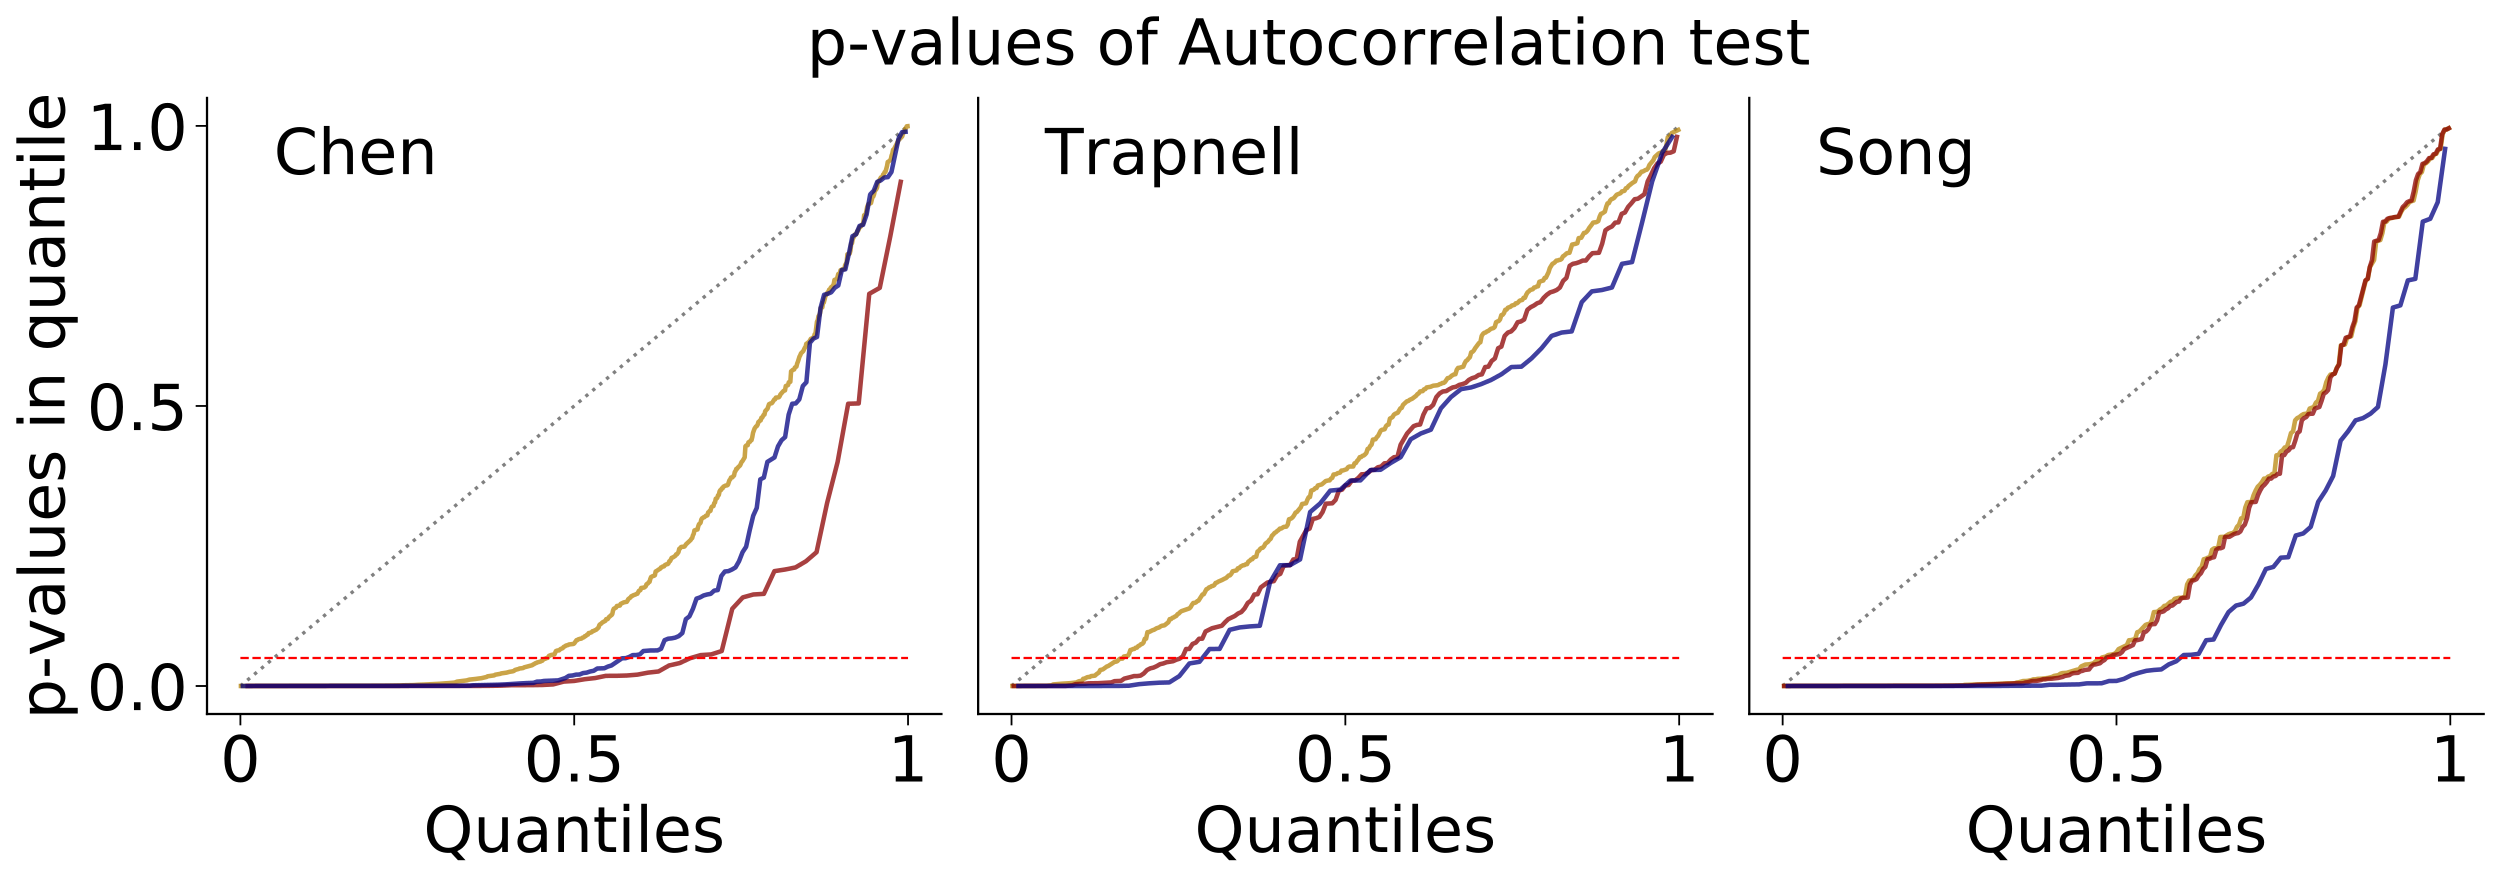 <?xml version="1.0" encoding="utf-8" standalone="no"?>
<!DOCTYPE svg PUBLIC "-//W3C//DTD SVG 1.1//EN"
  "http://www.w3.org/Graphics/SVG/1.1/DTD/svg11.dtd">
<!-- Created with matplotlib (https://matplotlib.org/) -->
<svg height="388.897pt" version="1.1" viewBox="0 0 1102.928 388.897" width="1102.928pt" xmlns="http://www.w3.org/2000/svg" xmlns:xlink="http://www.w3.org/1999/xlink">
 <defs>
  <style type="text/css">
*{stroke-linecap:butt;stroke-linejoin:round;}
  </style>
 </defs>
 <g id="figure_1">
  <g id="patch_1">
   <path d="M 0 388.897 
L 1102.928 388.897 
L 1102.928 0 
L 0 0 
z
" style="fill:none;"/>
  </g>
  <g id="axes_1">
   <g id="patch_2">
    <path d="M 91.328 315 
L 415.327 315 
L 415.327 43.2 
L 91.328 43.2 
z
" style="fill:none;"/>
   </g>
   <g id="matplotlib.axis_1">
    <g id="xtick_1">
     <g id="line2d_1">
      <defs>
       <path d="M 0 0 
L 0 5 
" id="m44e9a7eb51" style="stroke:#000000;stroke-width:0.8;"/>
      </defs>
      <g>
       <use style="stroke:#000000;stroke-width:0.8;" x="106.055" xlink:href="#m44e9a7eb51" y="315"/>
      </g>
     </g>
     <g id="text_1">
      <!-- 0 -->
      <defs>
       <path d="M 31.781 66.406 
Q 24.172 66.406 20.328 58.906 
Q 16.5 51.422 16.5 36.375 
Q 16.5 21.391 20.328 13.891 
Q 24.172 6.391 31.781 6.391 
Q 39.453 6.391 43.281 13.891 
Q 47.125 21.391 47.125 36.375 
Q 47.125 51.422 43.281 58.906 
Q 39.453 66.406 31.781 66.406 
z
M 31.781 74.219 
Q 44.047 74.219 50.516 64.516 
Q 56.984 54.828 56.984 36.375 
Q 56.984 17.969 50.516 8.266 
Q 44.047 -1.422 31.781 -1.422 
Q 19.531 -1.422 13.062 8.266 
Q 6.594 17.969 6.594 36.375 
Q 6.594 54.828 13.062 64.516 
Q 19.531 74.219 31.781 74.219 
z
" id="DejaVuSans-48"/>
      </defs>
      <g transform="translate(97.147 344.776)scale(0.28 -0.28)">
       <use xlink:href="#DejaVuSans-48"/>
      </g>
     </g>
    </g>
    <g id="xtick_2">
     <g id="line2d_2">
      <g>
       <use style="stroke:#000000;stroke-width:0.8;" x="253.327" xlink:href="#m44e9a7eb51" y="315"/>
      </g>
     </g>
     <g id="text_2">
      <!-- 0.5 -->
      <defs>
       <path d="M 10.688 12.406 
L 21 12.406 
L 21 0 
L 10.688 0 
z
" id="DejaVuSans-46"/>
       <path d="M 10.797 72.906 
L 49.516 72.906 
L 49.516 64.594 
L 19.828 64.594 
L 19.828 46.734 
Q 21.969 47.469 24.109 47.828 
Q 26.266 48.188 28.422 48.188 
Q 40.625 48.188 47.75 41.5 
Q 54.891 34.812 54.891 23.391 
Q 54.891 11.625 47.562 5.094 
Q 40.234 -1.422 26.906 -1.422 
Q 22.312 -1.422 17.547 -0.641 
Q 12.797 0.141 7.719 1.703 
L 7.719 11.625 
Q 12.109 9.234 16.797 8.062 
Q 21.484 6.891 26.703 6.891 
Q 35.156 6.891 40.078 11.328 
Q 45.016 15.766 45.016 23.391 
Q 45.016 31 40.078 35.438 
Q 35.156 39.891 26.703 39.891 
Q 22.75 39.891 18.812 39.016 
Q 14.891 38.141 10.797 36.281 
z
" id="DejaVuSans-53"/>
      </defs>
      <g transform="translate(231.063 344.776)scale(0.28 -0.28)">
       <use xlink:href="#DejaVuSans-48"/>
       <use x="63.623" xlink:href="#DejaVuSans-46"/>
       <use x="95.41" xlink:href="#DejaVuSans-53"/>
      </g>
     </g>
    </g>
    <g id="xtick_3">
     <g id="line2d_3">
      <g>
       <use style="stroke:#000000;stroke-width:0.8;" x="400.6" xlink:href="#m44e9a7eb51" y="315"/>
      </g>
     </g>
     <g id="text_3">
      <!-- 1 -->
      <defs>
       <path d="M 12.406 8.297 
L 28.516 8.297 
L 28.516 63.922 
L 10.984 60.406 
L 10.984 69.391 
L 28.422 72.906 
L 38.281 72.906 
L 38.281 8.297 
L 54.391 8.297 
L 54.391 0 
L 12.406 0 
z
" id="DejaVuSans-49"/>
      </defs>
      <g transform="translate(391.693 344.776)scale(0.28 -0.28)">
       <use xlink:href="#DejaVuSans-49"/>
      </g>
     </g>
    </g>
    <g id="text_4">
     <!-- Quantiles -->
     <defs>
      <path d="M 39.406 66.219 
Q 28.656 66.219 22.328 58.203 
Q 16.016 50.203 16.016 36.375 
Q 16.016 22.609 22.328 14.594 
Q 28.656 6.594 39.406 6.594 
Q 50.141 6.594 56.422 14.594 
Q 62.703 22.609 62.703 36.375 
Q 62.703 50.203 56.422 58.203 
Q 50.141 66.219 39.406 66.219 
z
M 53.219 1.312 
L 66.219 -12.891 
L 54.297 -12.891 
L 43.5 -1.219 
Q 41.891 -1.312 41.031 -1.359 
Q 40.188 -1.422 39.406 -1.422 
Q 24.031 -1.422 14.812 8.859 
Q 5.609 19.141 5.609 36.375 
Q 5.609 53.656 14.812 63.938 
Q 24.031 74.219 39.406 74.219 
Q 54.734 74.219 63.906 63.938 
Q 73.094 53.656 73.094 36.375 
Q 73.094 23.688 67.984 14.641 
Q 62.891 5.609 53.219 1.312 
z
" id="DejaVuSans-81"/>
      <path d="M 8.5 21.578 
L 8.5 54.688 
L 17.484 54.688 
L 17.484 21.922 
Q 17.484 14.156 20.5 10.266 
Q 23.531 6.391 29.594 6.391 
Q 36.859 6.391 41.078 11.031 
Q 45.312 15.672 45.312 23.688 
L 45.312 54.688 
L 54.297 54.688 
L 54.297 0 
L 45.312 0 
L 45.312 8.406 
Q 42.047 3.422 37.719 1 
Q 33.406 -1.422 27.688 -1.422 
Q 18.266 -1.422 13.375 4.438 
Q 8.5 10.297 8.5 21.578 
z
M 31.109 56 
z
" id="DejaVuSans-117"/>
      <path d="M 34.281 27.484 
Q 23.391 27.484 19.188 25 
Q 14.984 22.516 14.984 16.5 
Q 14.984 11.719 18.141 8.906 
Q 21.297 6.109 26.703 6.109 
Q 34.188 6.109 38.703 11.406 
Q 43.219 16.703 43.219 25.484 
L 43.219 27.484 
z
M 52.203 31.203 
L 52.203 0 
L 43.219 0 
L 43.219 8.297 
Q 40.141 3.328 35.547 0.953 
Q 30.953 -1.422 24.312 -1.422 
Q 15.922 -1.422 10.953 3.297 
Q 6 8.016 6 15.922 
Q 6 25.141 12.172 29.828 
Q 18.359 34.516 30.609 34.516 
L 43.219 34.516 
L 43.219 35.406 
Q 43.219 41.609 39.141 45 
Q 35.062 48.391 27.688 48.391 
Q 23 48.391 18.547 47.266 
Q 14.109 46.141 10.016 43.891 
L 10.016 52.203 
Q 14.938 54.109 19.578 55.047 
Q 24.219 56 28.609 56 
Q 40.484 56 46.344 49.844 
Q 52.203 43.703 52.203 31.203 
z
" id="DejaVuSans-97"/>
      <path d="M 54.891 33.016 
L 54.891 0 
L 45.906 0 
L 45.906 32.719 
Q 45.906 40.484 42.875 44.328 
Q 39.844 48.188 33.797 48.188 
Q 26.516 48.188 22.312 43.547 
Q 18.109 38.922 18.109 30.906 
L 18.109 0 
L 9.078 0 
L 9.078 54.688 
L 18.109 54.688 
L 18.109 46.188 
Q 21.344 51.125 25.703 53.562 
Q 30.078 56 35.797 56 
Q 45.219 56 50.047 50.172 
Q 54.891 44.344 54.891 33.016 
z
" id="DejaVuSans-110"/>
      <path d="M 18.312 70.219 
L 18.312 54.688 
L 36.812 54.688 
L 36.812 47.703 
L 18.312 47.703 
L 18.312 18.016 
Q 18.312 11.328 20.141 9.422 
Q 21.969 7.516 27.594 7.516 
L 36.812 7.516 
L 36.812 0 
L 27.594 0 
Q 17.188 0 13.234 3.875 
Q 9.281 7.766 9.281 18.016 
L 9.281 47.703 
L 2.688 47.703 
L 2.688 54.688 
L 9.281 54.688 
L 9.281 70.219 
z
" id="DejaVuSans-116"/>
      <path d="M 9.422 54.688 
L 18.406 54.688 
L 18.406 0 
L 9.422 0 
z
M 9.422 75.984 
L 18.406 75.984 
L 18.406 64.594 
L 9.422 64.594 
z
" id="DejaVuSans-105"/>
      <path d="M 9.422 75.984 
L 18.406 75.984 
L 18.406 0 
L 9.422 0 
z
" id="DejaVuSans-108"/>
      <path d="M 56.203 29.594 
L 56.203 25.203 
L 14.891 25.203 
Q 15.484 15.922 20.484 11.062 
Q 25.484 6.203 34.422 6.203 
Q 39.594 6.203 44.453 7.469 
Q 49.312 8.734 54.109 11.281 
L 54.109 2.781 
Q 49.266 0.734 44.188 -0.344 
Q 39.109 -1.422 33.891 -1.422 
Q 20.797 -1.422 13.156 6.188 
Q 5.516 13.812 5.516 26.812 
Q 5.516 40.234 12.766 48.109 
Q 20.016 56 32.328 56 
Q 43.359 56 49.781 48.891 
Q 56.203 41.797 56.203 29.594 
z
M 47.219 32.234 
Q 47.125 39.594 43.094 43.984 
Q 39.062 48.391 32.422 48.391 
Q 24.906 48.391 20.391 44.141 
Q 15.875 39.891 15.188 32.172 
z
" id="DejaVuSans-101"/>
      <path d="M 44.281 53.078 
L 44.281 44.578 
Q 40.484 46.531 36.375 47.5 
Q 32.281 48.484 27.875 48.484 
Q 21.188 48.484 17.844 46.438 
Q 14.5 44.391 14.5 40.281 
Q 14.5 37.156 16.891 35.375 
Q 19.281 33.594 26.516 31.984 
L 29.594 31.297 
Q 39.156 29.25 43.188 25.516 
Q 47.219 21.781 47.219 15.094 
Q 47.219 7.469 41.188 3.016 
Q 35.156 -1.422 24.609 -1.422 
Q 20.219 -1.422 15.453 -0.562 
Q 10.688 0.297 5.422 2 
L 5.422 11.281 
Q 10.406 8.688 15.234 7.391 
Q 20.062 6.109 24.812 6.109 
Q 31.156 6.109 34.562 8.281 
Q 37.984 10.453 37.984 14.406 
Q 37.984 18.062 35.516 20.016 
Q 33.062 21.969 24.703 23.781 
L 21.578 24.516 
Q 13.234 26.266 9.516 29.906 
Q 5.812 33.547 5.812 39.891 
Q 5.812 47.609 11.281 51.797 
Q 16.75 56 26.812 56 
Q 31.781 56 36.172 55.266 
Q 40.578 54.547 44.281 53.078 
z
" id="DejaVuSans-115"/>
     </defs>
     <g transform="translate(186.808 375.874)scale(0.28 -0.28)">
      <use xlink:href="#DejaVuSans-81"/>
      <use x="78.711" xlink:href="#DejaVuSans-117"/>
      <use x="142.09" xlink:href="#DejaVuSans-97"/>
      <use x="203.369" xlink:href="#DejaVuSans-110"/>
      <use x="266.748" xlink:href="#DejaVuSans-116"/>
      <use x="305.957" xlink:href="#DejaVuSans-105"/>
      <use x="333.74" xlink:href="#DejaVuSans-108"/>
      <use x="361.523" xlink:href="#DejaVuSans-101"/>
      <use x="423.047" xlink:href="#DejaVuSans-115"/>
     </g>
    </g>
   </g>
   <g id="matplotlib.axis_2">
    <g id="ytick_1">
     <g id="line2d_4">
      <defs>
       <path d="M 0 0 
L -5 0 
" id="m8fdb562ab3" style="stroke:#000000;stroke-width:0.8;"/>
      </defs>
      <g>
       <use style="stroke:#000000;stroke-width:0.8;" x="91.328" xlink:href="#m8fdb562ab3" y="302.645"/>
      </g>
     </g>
     <g id="text_5">
      <!-- 0.0 -->
      <g transform="translate(38.299 313.283)scale(0.28 -0.28)">
       <use xlink:href="#DejaVuSans-48"/>
       <use x="63.623" xlink:href="#DejaVuSans-46"/>
       <use x="95.41" xlink:href="#DejaVuSans-48"/>
      </g>
     </g>
    </g>
    <g id="ytick_2">
     <g id="line2d_5">
      <g>
       <use style="stroke:#000000;stroke-width:0.8;" x="91.328" xlink:href="#m8fdb562ab3" y="179.1"/>
      </g>
     </g>
     <g id="text_6">
      <!-- 0.5 -->
      <g transform="translate(38.299 189.738)scale(0.28 -0.28)">
       <use xlink:href="#DejaVuSans-48"/>
       <use x="63.623" xlink:href="#DejaVuSans-46"/>
       <use x="95.41" xlink:href="#DejaVuSans-53"/>
      </g>
     </g>
    </g>
    <g id="ytick_3">
     <g id="line2d_6">
      <g>
       <use style="stroke:#000000;stroke-width:0.8;" x="91.328" xlink:href="#m8fdb562ab3" y="55.555"/>
      </g>
     </g>
     <g id="text_7">
      <!-- 1.0 -->
      <g transform="translate(38.299 66.192)scale(0.28 -0.28)">
       <use xlink:href="#DejaVuSans-49"/>
       <use x="63.623" xlink:href="#DejaVuSans-46"/>
       <use x="95.41" xlink:href="#DejaVuSans-48"/>
      </g>
     </g>
    </g>
    <g id="text_8">
     <!-- p-values in quantile -->
     <defs>
      <path d="M 18.109 8.203 
L 18.109 -20.797 
L 9.078 -20.797 
L 9.078 54.688 
L 18.109 54.688 
L 18.109 46.391 
Q 20.953 51.266 25.266 53.625 
Q 29.594 56 35.594 56 
Q 45.562 56 51.781 48.094 
Q 58.016 40.188 58.016 27.297 
Q 58.016 14.406 51.781 6.484 
Q 45.562 -1.422 35.594 -1.422 
Q 29.594 -1.422 25.266 0.953 
Q 20.953 3.328 18.109 8.203 
z
M 48.688 27.297 
Q 48.688 37.203 44.609 42.844 
Q 40.531 48.484 33.406 48.484 
Q 26.266 48.484 22.188 42.844 
Q 18.109 37.203 18.109 27.297 
Q 18.109 17.391 22.188 11.75 
Q 26.266 6.109 33.406 6.109 
Q 40.531 6.109 44.609 11.75 
Q 48.688 17.391 48.688 27.297 
z
" id="DejaVuSans-112"/>
      <path d="M 4.891 31.391 
L 31.203 31.391 
L 31.203 23.391 
L 4.891 23.391 
z
" id="DejaVuSans-45"/>
      <path d="M 2.984 54.688 
L 12.5 54.688 
L 29.594 8.797 
L 46.688 54.688 
L 56.203 54.688 
L 35.688 0 
L 23.484 0 
z
" id="DejaVuSans-118"/>
      <path id="DejaVuSans-32"/>
      <path d="M 14.797 27.297 
Q 14.797 17.391 18.875 11.75 
Q 22.953 6.109 30.078 6.109 
Q 37.203 6.109 41.297 11.75 
Q 45.406 17.391 45.406 27.297 
Q 45.406 37.203 41.297 42.844 
Q 37.203 48.484 30.078 48.484 
Q 22.953 48.484 18.875 42.844 
Q 14.797 37.203 14.797 27.297 
z
M 45.406 8.203 
Q 42.578 3.328 38.25 0.953 
Q 33.938 -1.422 27.875 -1.422 
Q 17.969 -1.422 11.734 6.484 
Q 5.516 14.406 5.516 27.297 
Q 5.516 40.188 11.734 48.094 
Q 17.969 56 27.875 56 
Q 33.938 56 38.25 53.625 
Q 42.578 51.266 45.406 46.391 
L 45.406 54.688 
L 54.391 54.688 
L 54.391 -20.797 
L 45.406 -20.797 
z
" id="DejaVuSans-113"/>
     </defs>
     <g transform="translate(28.476 317.324)rotate(-90)scale(0.28 -0.28)">
      <use xlink:href="#DejaVuSans-112"/>
      <use x="63.477" xlink:href="#DejaVuSans-45"/>
      <use x="99.529" xlink:href="#DejaVuSans-118"/>
      <use x="158.709" xlink:href="#DejaVuSans-97"/>
      <use x="219.988" xlink:href="#DejaVuSans-108"/>
      <use x="247.771" xlink:href="#DejaVuSans-117"/>
      <use x="311.15" xlink:href="#DejaVuSans-101"/>
      <use x="372.674" xlink:href="#DejaVuSans-115"/>
      <use x="424.773" xlink:href="#DejaVuSans-32"/>
      <use x="456.561" xlink:href="#DejaVuSans-105"/>
      <use x="484.344" xlink:href="#DejaVuSans-110"/>
      <use x="547.723" xlink:href="#DejaVuSans-32"/>
      <use x="579.51" xlink:href="#DejaVuSans-113"/>
      <use x="642.986" xlink:href="#DejaVuSans-117"/>
      <use x="706.365" xlink:href="#DejaVuSans-97"/>
      <use x="767.645" xlink:href="#DejaVuSans-110"/>
      <use x="831.023" xlink:href="#DejaVuSans-116"/>
      <use x="870.232" xlink:href="#DejaVuSans-105"/>
      <use x="898.016" xlink:href="#DejaVuSans-108"/>
      <use x="925.799" xlink:href="#DejaVuSans-101"/>
     </g>
    </g>
   </g>
   <g id="line2d_7">
    <path clip-path="url(#p4069706ede)" d="M 106.055 302.645 
L 400.6 55.555 
" style="fill:none;stroke:#808080;stroke-dasharray:1.5,2.475;stroke-dashoffset:0;stroke-width:1.5;"/>
   </g>
   <g id="line2d_8">
    <path clip-path="url(#p4069706ede)" d="M 106.287 302.633 
L 168.056 302.534 
L 172.756 302.473 
L 176.784 302.386 
L 177.456 302.324 
L 182.491 302.238 
L 184.506 302.102 
L 187.191 302.003 
L 193.906 301.657 
L 196.591 301.447 
L 197.934 301.361 
L 200.62 301.126 
L 201.627 300.706 
L 205.992 300.162 
L 206.327 300.014 
L 206.663 299.989 
L 206.999 299.829 
L 209.684 299.545 
L 211.027 299.359 
L 212.37 299.199 
L 214.72 298.643 
L 215.056 298.371 
L 218.077 297.951 
L 218.413 297.679 
L 220.763 297.259 
L 221.099 297.086 
L 223.449 296.753 
L 224.792 296.382 
L 225.799 296.234 
L 226.47 296.086 
L 226.806 295.925 
L 227.142 295.591 
L 228.149 295.295 
L 228.82 295.134 
L 229.156 294.924 
L 230.163 294.813 
L 230.835 294.702 
L 231.17 294.442 
L 234.863 293.454 
L 235.199 293.121 
L 235.535 293.046 
L 236.206 292.565 
L 236.542 292.54 
L 236.877 292.293 
L 238.556 291.811 
L 238.892 291.576 
L 239.227 291.502 
L 239.899 290.773 
L 240.57 290.637 
L 240.906 290.403 
L 241.577 290.242 
L 242.249 289.303 
L 242.585 289.254 
L 242.92 289.019 
L 243.927 288.809 
L 244.599 288.71 
L 245.27 287.215 
L 245.942 286.968 
L 246.613 286.944 
L 247.285 286.338 
L 248.292 285.931 
L 248.627 285.436 
L 249.299 285.103 
L 249.635 284.819 
L 250.642 284.559 
L 250.977 284.325 
L 252.32 284.164 
L 252.992 284.09 
L 253.327 283.855 
L 254.335 282.422 
L 254.67 282.422 
L 255.006 282.101 
L 256.013 281.78 
L 256.349 281.78 
L 256.685 281.619 
L 257.02 281.298 
L 257.356 281.248 
L 257.692 281.075 
L 258.028 280.643 
L 258.363 280.631 
L 259.035 279.976 
L 259.37 279.964 
L 259.706 279.284 
L 260.042 279.272 
L 261.049 278.914 
L 261.385 278.469 
L 261.72 278.432 
L 262.728 277.938 
L 263.063 277.789 
L 264.07 276.826 
L 264.406 275.776 
L 264.742 275.405 
L 265.078 275.257 
L 265.749 274.602 
L 267.092 273.873 
L 267.428 273.144 
L 268.099 273.107 
L 268.77 272.094 
L 269.106 271.934 
L 269.442 271.489 
L 269.778 271.39 
L 270.113 270.945 
L 270.449 269.352 
L 270.785 268.561 
L 271.792 268.03 
L 272.128 267.35 
L 272.799 267.239 
L 273.47 267.153 
L 273.806 266.424 
L 275.149 265.769 
L 276.156 265.547 
L 276.492 265.522 
L 276.828 265.04 
L 277.163 264.324 
L 278.17 263.558 
L 278.506 263.051 
L 278.842 263.002 
L 279.178 262.705 
L 280.52 262.211 
L 280.856 261.989 
L 281.192 261.939 
L 281.863 260.667 
L 282.199 260.556 
L 282.535 260.321 
L 282.871 259.394 
L 284.213 259.209 
L 284.885 258.653 
L 285.221 257.776 
L 285.892 257.356 
L 286.228 256.8 
L 286.563 256.701 
L 286.899 255.404 
L 287.235 254.576 
L 287.906 254.206 
L 288.578 254.008 
L 288.913 253.786 
L 289.249 252.13 
L 289.921 251.747 
L 290.592 251.265 
L 291.263 250.907 
L 291.599 250.339 
L 291.935 250.314 
L 292.271 249.968 
L 292.942 249.857 
L 293.278 249.338 
L 293.949 248.992 
L 294.621 248.832 
L 294.956 248.424 
L 295.292 247.596 
L 295.628 247.522 
L 296.299 246.126 
L 296.971 245.854 
L 297.978 245.163 
L 298.313 244.545 
L 298.649 244.52 
L 299.321 243.594 
L 299.656 242.148 
L 299.992 242.012 
L 300.328 241.444 
L 300.663 241.259 
L 301.671 241.209 
L 302.006 241.086 
L 302.678 240.11 
L 304.692 238.232 
L 305.028 237.676 
L 305.363 237.392 
L 305.699 236.157 
L 306.035 235.564 
L 306.371 233.995 
L 306.706 233.945 
L 307.042 233.723 
L 307.713 233.587 
L 308.049 232.166 
L 308.385 231.252 
L 308.721 231.017 
L 309.056 230.634 
L 309.392 229.238 
L 309.728 228.658 
L 310.064 228.534 
L 310.399 228.201 
L 310.735 228.176 
L 311.406 227.534 
L 311.742 227.521 
L 312.078 227.348 
L 312.414 226.063 
L 312.749 225.853 
L 313.085 225.384 
L 313.421 225.384 
L 313.756 224.074 
L 314.092 223.506 
L 314.764 223.247 
L 315.099 221.937 
L 315.435 221.69 
L 315.771 219.998 
L 316.106 219.973 
L 316.442 219.602 
L 316.778 218.503 
L 317.114 218.392 
L 317.449 216.823 
L 317.785 216.23 
L 318.121 216.156 
L 318.456 215.439 
L 318.792 215.414 
L 319.128 214.723 
L 320.135 214.204 
L 320.806 214.13 
L 321.142 213.87 
L 321.814 211.832 
L 322.149 211.498 
L 322.485 210.683 
L 323.156 210.572 
L 323.492 210.04 
L 323.828 209.83 
L 324.164 208.212 
L 324.499 207.804 
L 324.835 206.853 
L 325.171 206.841 
L 325.506 206.272 
L 326.514 205.334 
L 327.185 203.765 
L 327.521 203.468 
L 328.192 202.344 
L 328.528 201.813 
L 328.864 196.896 
L 329.199 196.538 
L 329.871 196.402 
L 330.206 195.129 
L 330.878 194.882 
L 331.214 194.215 
L 331.549 194.19 
L 331.885 192.831 
L 332.221 190.929 
L 332.892 189.063 
L 333.564 188.087 
L 333.899 187.939 
L 334.235 187.371 
L 334.571 186.197 
L 334.906 185.987 
L 335.242 185.53 
L 335.578 185.481 
L 335.914 184.282 
L 336.249 184.258 
L 336.921 182.985 
L 337.256 182.911 
L 337.592 181.379 
L 338.264 180.663 
L 338.599 180.317 
L 339.271 178.328 
L 339.942 177.982 
L 340.278 177.97 
L 340.614 177.784 
L 341.621 176.203 
L 341.957 176.166 
L 342.292 175.412 
L 343.299 175.326 
L 343.635 175.227 
L 343.971 174.77 
L 344.307 174.016 
L 345.649 172.472 
L 346.321 172.225 
L 346.657 170.298 
L 347.328 170.051 
L 347.664 169.865 
L 347.999 168.642 
L 348.335 168.63 
L 348.671 168.432 
L 349.007 163.812 
L 349.342 163.59 
L 349.678 163.219 
L 350.349 162.997 
L 350.685 162.132 
L 351.357 161.724 
L 351.692 160.365 
L 352.028 159.525 
L 352.699 157.351 
L 353.035 156.746 
L 353.371 155.893 
L 354.378 154.88 
L 355.049 153.447 
L 355.385 153.027 
L 355.721 151.656 
L 356.057 151.508 
L 357.064 150.63 
L 357.735 149.457 
L 358.071 149.383 
L 359.078 148.654 
L 359.414 147.455 
L 359.749 147.32 
L 360.421 141.946 
L 360.757 141.254 
L 361.092 139.487 
L 361.428 139.154 
L 361.764 138.215 
L 362.099 135.855 
L 362.435 135.67 
L 362.771 135.62 
L 363.107 133.495 
L 363.442 133.471 
L 364.114 130.741 
L 364.449 130.049 
L 364.785 129.629 
L 365.121 128.962 
L 365.457 128.9 
L 365.792 127.788 
L 366.128 127.788 
L 366.464 126.985 
L 366.8 126.565 
L 367.135 126.553 
L 367.807 125.354 
L 368.142 123.489 
L 369.15 123.106 
L 369.485 122.167 
L 369.821 120.882 
L 370.157 120.783 
L 370.492 120.474 
L 370.828 119.202 
L 371.164 119.14 
L 371.5 118.831 
L 372.171 118.745 
L 372.507 118.634 
L 372.842 116.991 
L 373.514 115.78 
L 373.85 112.197 
L 374.857 111.876 
L 375.192 110.554 
L 375.528 107.49 
L 375.864 107.318 
L 376.2 105.39 
L 376.871 104.204 
L 377.207 103.401 
L 377.542 103.401 
L 377.878 103.105 
L 378.214 102.005 
L 378.55 101.82 
L 379.221 100.251 
L 379.557 100.202 
L 380.228 99.189 
L 380.564 98.966 
L 380.9 98.015 
L 381.235 94.939 
L 381.907 94.63 
L 382.578 91.282 
L 382.914 90.417 
L 383.25 89.936 
L 383.585 89.898 
L 384.257 89.565 
L 384.928 86.859 
L 385.264 86.699 
L 385.6 85.785 
L 385.935 84.154 
L 386.271 83.87 
L 386.607 83.437 
L 386.942 82.733 
L 387.278 80.312 
L 387.614 80.213 
L 388.621 78.298 
L 389.292 78.026 
L 389.628 76.964 
L 389.964 76.742 
L 390.3 75.889 
L 390.635 75.803 
L 391.307 73.357 
L 391.642 71.466 
L 391.978 71.355 
L 392.985 70.342 
L 393.321 68.674 
L 393.657 67.785 
L 393.992 66.105 
L 394.328 65.919 
L 395.671 63.325 
L 396.343 61.917 
L 398.021 60.187 
L 398.357 59.001 
L 398.693 58.285 
L 399.028 58.149 
L 399.364 56.741 
L 399.7 56.506 
L 400.035 55.715 
L 400.368 55.678 
L 400.368 55.678 
" style="fill:none;stroke:#b8860b;stroke-linecap:square;stroke-opacity:0.75;stroke-width:2;"/>
   </g>
   <g id="line2d_9">
    <path clip-path="url(#p4069706ede)" d="M 109.278 302.633 
L 113.876 302.633 
L 118.524 302.633 
L 123.172 302.633 
L 127.821 302.633 
L 132.469 302.633 
L 137.118 302.633 
L 141.766 302.633 
L 146.414 302.633 
L 151.063 302.633 
L 155.711 302.633 
L 160.36 302.633 
L 165.008 302.633 
L 169.656 302.633 
L 174.305 302.633 
L 178.953 302.633 
L 183.602 302.621 
L 188.25 302.621 
L 192.898 302.621 
L 197.547 302.621 
L 202.195 302.621 
L 206.844 302.608 
L 211.492 302.608 
L 216.14 302.571 
L 220.789 302.497 
L 225.437 302.3 
L 230.086 302.287 
L 234.734 302.262 
L 239.382 302.188 
L 244.031 301.941 
L 248.679 300.706 
L 253.327 300.409 
L 257.976 299.643 
L 262.624 299.125 
L 267.273 298.161 
L 271.921 298.149 
L 276.569 298.013 
L 281.218 297.63 
L 285.866 296.753 
L 290.515 296.234 
L 295.163 293.59 
L 299.811 292.54 
L 304.46 290.378 
L 309.108 289.019 
L 313.757 288.71 
L 318.405 287.215 
L 323.053 268.561 
L 327.702 263.558 
L 332.35 262.273 
L 336.999 261.989 
L 341.647 251.97 
L 346.295 251.265 
L 350.944 250.339 
L 355.592 247.596 
L 360.241 243.594 
L 364.889 221.937 
L 369.537 203.765 
L 374.186 178.118 
L 378.834 177.982 
L 383.483 129.629 
L 388.131 126.985 
L 392.779 104.204 
L 397.377 80.213 
" style="fill:none;stroke:#8b0000;stroke-linecap:square;stroke-opacity:0.75;stroke-width:2;"/>
   </g>
   <g id="line2d_10">
    <path clip-path="url(#p4069706ede)" d="M 107.139 302.633 
L 202.507 302.547 
L 207.198 302.497 
L 208.762 302.324 
L 219.708 302.077 
L 222.835 301.941 
L 229.09 301.534 
L 232.218 301.361 
L 235.345 301.249 
L 236.909 300.706 
L 238.472 300.669 
L 240.036 300.409 
L 246.291 300.162 
L 249.418 299.125 
L 250.982 298.149 
L 252.546 298.013 
L 254.109 297.63 
L 255.673 297.58 
L 257.237 296.938 
L 258.8 296.753 
L 260.364 296.234 
L 261.928 295.925 
L 263.492 294.924 
L 266.619 294.813 
L 268.183 294.072 
L 269.746 293.59 
L 274.437 290.403 
L 276.001 290.378 
L 277.565 289.834 
L 279.128 289.019 
L 280.692 288.982 
L 282.256 288.71 
L 283.82 287.215 
L 286.947 286.968 
L 290.074 286.944 
L 291.638 286.215 
L 293.202 282.422 
L 294.765 281.78 
L 296.329 281.619 
L 297.893 281.298 
L 299.457 280.631 
L 301.02 279.284 
L 302.584 273.144 
L 304.148 271.934 
L 305.711 268.561 
L 307.275 264.089 
L 308.839 263.558 
L 310.402 262.705 
L 311.966 262.273 
L 313.53 261.989 
L 315.093 260.556 
L 316.657 260.321 
L 318.221 254.132 
L 319.785 252.13 
L 321.348 251.97 
L 322.912 251.265 
L 324.476 250.339 
L 326.039 247.596 
L 327.603 243.594 
L 329.167 241.209 
L 330.73 233.995 
L 332.294 227.534 
L 333.858 224.074 
L 335.421 211.498 
L 336.985 210.683 
L 338.549 203.765 
L 341.676 201.813 
L 343.24 196.896 
L 344.804 194.215 
L 346.367 192.831 
L 347.931 182.911 
L 349.495 178.118 
L 351.058 177.982 
L 352.622 176.203 
L 354.186 170.298 
L 355.75 168.63 
L 357.313 151.236 
L 358.877 149.383 
L 360.441 148.654 
L 362.004 135.855 
L 363.568 130.049 
L 365.132 129.629 
L 366.695 128.962 
L 368.259 126.985 
L 369.823 125.947 
L 371.386 119.14 
L 372.95 118.819 
L 374.514 111.876 
L 376.078 104.204 
L 377.641 103.401 
L 379.205 99.658 
L 380.769 99.189 
L 382.332 94.63 
L 383.896 85.785 
L 385.46 84.154 
L 387.023 80.213 
L 388.587 79.571 
L 390.151 78.298 
L 391.715 78.138 
L 393.278 75.889 
L 396.406 61.213 
L 397.969 58.285 
L 399.516 58.149 
L 399.516 58.149 
" style="fill:none;stroke:#000080;stroke-linecap:square;stroke-opacity:0.75;stroke-width:2;"/>
   </g>
   <g id="line2d_11">
    <path clip-path="url(#p4069706ede)" d="M 106.055 290.291 
L 400.6 290.291 
" style="fill:none;stroke:#ff0000;stroke-dasharray:3.7,1.6;stroke-dashoffset:0;"/>
   </g>
   <g id="patch_3">
    <path d="M 91.328 315 
L 91.328 43.2 
" style="fill:none;stroke:#000000;stroke-linecap:square;stroke-linejoin:miter;"/>
   </g>
   <g id="patch_4">
    <path d="M 91.328 315 
L 415.327 315 
" style="fill:none;stroke:#000000;stroke-linecap:square;stroke-linejoin:miter;"/>
   </g>
   <g id="text_9">
    <!-- Chen -->
    <defs>
     <path d="M 64.406 67.281 
L 64.406 56.891 
Q 59.422 61.531 53.781 63.812 
Q 48.141 66.109 41.797 66.109 
Q 29.297 66.109 22.656 58.469 
Q 16.016 50.828 16.016 36.375 
Q 16.016 21.969 22.656 14.328 
Q 29.297 6.688 41.797 6.688 
Q 48.141 6.688 53.781 8.984 
Q 59.422 11.281 64.406 15.922 
L 64.406 5.609 
Q 59.234 2.094 53.438 0.328 
Q 47.656 -1.422 41.219 -1.422 
Q 24.656 -1.422 15.125 8.703 
Q 5.609 18.844 5.609 36.375 
Q 5.609 53.953 15.125 64.078 
Q 24.656 74.219 41.219 74.219 
Q 47.75 74.219 53.531 72.484 
Q 59.328 70.75 64.406 67.281 
z
" id="DejaVuSans-67"/>
     <path d="M 54.891 33.016 
L 54.891 0 
L 45.906 0 
L 45.906 32.719 
Q 45.906 40.484 42.875 44.328 
Q 39.844 48.188 33.797 48.188 
Q 26.516 48.188 22.312 43.547 
Q 18.109 38.922 18.109 30.906 
L 18.109 0 
L 9.078 0 
L 9.078 75.984 
L 18.109 75.984 
L 18.109 46.188 
Q 21.344 51.125 25.703 53.562 
Q 30.078 56 35.797 56 
Q 45.219 56 50.047 50.172 
Q 54.891 44.344 54.891 33.016 
z
" id="DejaVuSans-104"/>
    </defs>
    <g transform="translate(120.782 76.83)scale(0.28 -0.28)">
     <use xlink:href="#DejaVuSans-67"/>
     <use x="69.824" xlink:href="#DejaVuSans-104"/>
     <use x="133.203" xlink:href="#DejaVuSans-101"/>
     <use x="194.727" xlink:href="#DejaVuSans-110"/>
    </g>
   </g>
  </g>
  <g id="axes_2">
   <g id="patch_5">
    <path d="M 431.527 315 
L 755.528 315 
L 755.528 43.2 
L 431.527 43.2 
z
" style="fill:none;"/>
   </g>
   <g id="matplotlib.axis_3">
    <g id="xtick_4">
     <g id="line2d_12">
      <g>
       <use style="stroke:#000000;stroke-width:0.8;" x="446.255" xlink:href="#m44e9a7eb51" y="315"/>
      </g>
     </g>
     <g id="text_10">
      <!-- 0 -->
      <g transform="translate(437.347 344.776)scale(0.28 -0.28)">
       <use xlink:href="#DejaVuSans-48"/>
      </g>
     </g>
    </g>
    <g id="xtick_5">
     <g id="line2d_13">
      <g>
       <use style="stroke:#000000;stroke-width:0.8;" x="593.528" xlink:href="#m44e9a7eb51" y="315"/>
      </g>
     </g>
     <g id="text_11">
      <!-- 0.5 -->
      <g transform="translate(571.263 344.776)scale(0.28 -0.28)">
       <use xlink:href="#DejaVuSans-48"/>
       <use x="63.623" xlink:href="#DejaVuSans-46"/>
       <use x="95.41" xlink:href="#DejaVuSans-53"/>
      </g>
     </g>
    </g>
    <g id="xtick_6">
     <g id="line2d_14">
      <g>
       <use style="stroke:#000000;stroke-width:0.8;" x="740.8" xlink:href="#m44e9a7eb51" y="315"/>
      </g>
     </g>
     <g id="text_12">
      <!-- 1 -->
      <g transform="translate(731.893 344.776)scale(0.28 -0.28)">
       <use xlink:href="#DejaVuSans-49"/>
      </g>
     </g>
    </g>
    <g id="text_13">
     <!-- Quantiles -->
     <g transform="translate(527.008 375.874)scale(0.28 -0.28)">
      <use xlink:href="#DejaVuSans-81"/>
      <use x="78.711" xlink:href="#DejaVuSans-117"/>
      <use x="142.09" xlink:href="#DejaVuSans-97"/>
      <use x="203.369" xlink:href="#DejaVuSans-110"/>
      <use x="266.748" xlink:href="#DejaVuSans-116"/>
      <use x="305.957" xlink:href="#DejaVuSans-105"/>
      <use x="333.74" xlink:href="#DejaVuSans-108"/>
      <use x="361.523" xlink:href="#DejaVuSans-101"/>
      <use x="423.047" xlink:href="#DejaVuSans-115"/>
     </g>
    </g>
   </g>
   <g id="matplotlib.axis_4">
    <g id="ytick_4"/>
    <g id="ytick_5"/>
    <g id="ytick_6"/>
   </g>
   <g id="line2d_15">
    <path clip-path="url(#p899081e15c)" d="M 446.255 302.645 
L 740.8 55.555 
" style="fill:none;stroke:#808080;stroke-dasharray:1.5,2.475;stroke-dashoffset:0;stroke-width:1.5;"/>
   </g>
   <g id="line2d_16">
    <path clip-path="url(#p899081e15c)" d="M 446.656 302.633 
L 461.684 302.584 
L 463.997 302.337 
L 464.575 301.954 
L 468.623 301.608 
L 472.093 301.398 
L 474.984 301.064 
L 475.562 300.718 
L 476.141 300.508 
L 477.297 300.385 
L 477.875 299.458 
L 478.454 299.384 
L 479.61 298.791 
L 480.189 298.667 
L 480.767 298.667 
L 481.345 298.26 
L 482.502 298.161 
L 483.08 298.062 
L 483.658 297.506 
L 484.815 296.679 
L 485.393 295.591 
L 486.549 295.32 
L 488.284 294.035 
L 488.862 293.862 
L 491.754 291.972 
L 492.332 291.91 
L 492.91 291.712 
L 493.489 291.057 
L 494.067 290.613 
L 495.223 290.551 
L 495.802 289.637 
L 497.536 289.353 
L 498.115 288.488 
L 498.693 286.758 
L 499.271 286.659 
L 499.849 286.326 
L 500.428 286.289 
L 501.006 285.758 
L 501.584 285.721 
L 502.162 285.004 
L 502.741 284.794 
L 503.319 284.213 
L 503.897 284.09 
L 504.475 283.497 
L 505.054 281.804 
L 505.632 281.767 
L 506.21 278.889 
L 506.788 278.889 
L 508.523 278.012 
L 509.102 277.863 
L 510.258 277.159 
L 511.415 276.801 
L 511.993 276.356 
L 512.571 276.072 
L 513.728 275.887 
L 515.462 274.503 
L 516.041 273.144 
L 516.619 273.144 
L 517.197 272.576 
L 517.775 272.403 
L 518.354 271.995 
L 518.932 271.748 
L 519.51 270.945 
L 520.088 270.661 
L 520.667 270.019 
L 521.245 269.611 
L 524.715 268.413 
L 525.293 267.82 
L 525.871 266.77 
L 526.449 266.004 
L 527.028 265.979 
L 527.606 265.757 
L 528.184 265.225 
L 528.762 264.978 
L 530.497 262.285 
L 531.075 262.149 
L 532.232 259.95 
L 532.81 259.716 
L 533.388 259.135 
L 533.967 258.987 
L 534.545 258.579 
L 535.123 258.468 
L 535.701 258.134 
L 536.28 257.171 
L 536.858 257.022 
L 537.436 256.615 
L 539.171 255.861 
L 540.328 255.243 
L 540.906 255.009 
L 542.062 253.885 
L 542.641 253.823 
L 543.219 253.143 
L 543.797 252.031 
L 545.532 251.636 
L 546.11 250.71 
L 546.688 250.685 
L 547.267 249.981 
L 548.423 249.375 
L 549.001 249.326 
L 549.58 248.931 
L 550.158 248.894 
L 550.736 247.757 
L 551.315 247.436 
L 551.893 246.806 
L 552.471 246.719 
L 553.049 245.904 
L 554.206 245.546 
L 554.784 243.334 
L 555.362 243.001 
L 555.941 242.173 
L 556.519 241.741 
L 557.097 241.642 
L 557.675 240.999 
L 558.254 239.85 
L 559.41 238.986 
L 559.988 238.183 
L 560.567 237.726 
L 561.145 236.342 
L 561.723 235.835 
L 562.301 235.107 
L 562.88 234.81 
L 563.458 234.254 
L 564.036 233.871 
L 564.614 233.204 
L 565.193 233.204 
L 566.349 232.463 
L 567.506 232.339 
L 568.084 231.512 
L 568.662 229.09 
L 569.241 228.93 
L 569.819 228.633 
L 570.397 228.077 
L 570.975 227.212 
L 571.554 226.138 
L 572.132 225.891 
L 573.867 223.827 
L 574.445 222.333 
L 576.18 222.036 
L 576.758 220.529 
L 577.336 219.38 
L 577.914 219.269 
L 578.493 216.452 
L 579.649 216.007 
L 580.228 215.34 
L 580.806 215.328 
L 581.384 214.179 
L 583.119 213.71 
L 584.275 212.734 
L 584.854 212.215 
L 586.01 211.955 
L 586.588 211.931 
L 587.167 211.128 
L 587.745 210.831 
L 588.323 209.349 
L 589.48 209.2 
L 590.058 208.768 
L 591.214 208.496 
L 591.793 207.607 
L 592.371 207.582 
L 594.106 207.001 
L 594.684 206.149 
L 595.262 205.828 
L 596.997 205.803 
L 597.575 204.407 
L 598.154 204.283 
L 598.732 203.32 
L 599.31 202.715 
L 599.888 201.677 
L 600.467 201.664 
L 601.045 201.109 
L 601.623 200.96 
L 602.201 200.491 
L 602.78 199.861 
L 603.358 198.045 
L 603.936 197.847 
L 604.514 196.735 
L 605.093 196.204 
L 605.671 193.943 
L 606.827 193.783 
L 607.406 192.868 
L 607.984 192.275 
L 609.141 189.978 
L 609.719 189.57 
L 610.297 189.521 
L 610.875 189.348 
L 611.454 188.013 
L 612.032 187.47 
L 612.61 187.272 
L 613.188 184.678 
L 614.345 184.011 
L 614.923 182.973 
L 615.501 182.565 
L 616.658 182.071 
L 617.814 180.144 
L 618.393 179.946 
L 618.971 178.624 
L 620.706 177.018 
L 621.284 176.92 
L 621.862 176.425 
L 623.019 175.907 
L 624.754 174.597 
L 625.332 173.868 
L 625.91 173.547 
L 626.488 172.694 
L 627.645 172.546 
L 628.223 171.768 
L 628.801 171.669 
L 629.38 170.928 
L 631.114 170.644 
L 632.271 170.162 
L 634.006 169.977 
L 634.584 169.828 
L 635.162 169.458 
L 635.74 169.334 
L 636.319 168.939 
L 636.897 168.939 
L 637.475 168.531 
L 638.632 166.826 
L 639.21 166.728 
L 639.788 166.394 
L 640.367 165.801 
L 641.523 165.146 
L 642.101 165.097 
L 642.68 163.12 
L 643.258 162.305 
L 643.836 162.255 
L 645.571 161.761 
L 646.149 160.303 
L 646.727 159.253 
L 647.306 158.908 
L 647.884 158.129 
L 648.462 157.623 
L 649.04 155.473 
L 649.619 155.238 
L 650.197 154.645 
L 650.775 153.632 
L 652.51 151.31 
L 653.088 151.013 
L 653.667 148.197 
L 654.245 147.32 
L 654.823 146.801 
L 655.401 146.714 
L 655.98 146.208 
L 656.558 146.022 
L 657.714 145.083 
L 658.871 144.738 
L 659.449 144.206 
L 660.027 142.156 
L 660.606 141.822 
L 661.184 141.649 
L 661.762 140.945 
L 662.34 139.042 
L 662.919 138.894 
L 663.497 138.141 
L 664.075 136.67 
L 664.653 136.584 
L 665.232 135.756 
L 666.388 135.349 
L 666.967 134.793 
L 668.123 134.508 
L 668.701 133.804 
L 669.28 133.792 
L 669.858 133.285 
L 670.436 132.631 
L 671.593 132.322 
L 672.171 131.383 
L 672.749 131.383 
L 673.327 130.012 
L 673.906 128.986 
L 674.484 128.554 
L 675.062 127.949 
L 676.219 127.603 
L 676.797 126.837 
L 677.375 126.763 
L 677.953 126.38 
L 678.532 126.305 
L 679.11 124.329 
L 680.267 123.909 
L 680.845 123.761 
L 681.423 122.612 
L 682.001 122.513 
L 683.158 120.116 
L 683.736 118.263 
L 684.893 116.385 
L 685.471 116.113 
L 686.049 115.619 
L 686.627 114.965 
L 687.206 114.928 
L 687.784 114.693 
L 688.362 114.619 
L 688.94 114.236 
L 689.519 113.087 
L 690.097 112.741 
L 691.253 111.703 
L 692.41 111.518 
L 693.566 107.898 
L 695.301 107.515 
L 695.88 107.28 
L 696.458 105.057 
L 697.614 104.884 
L 698.771 102.771 
L 699.349 102.722 
L 699.927 102.265 
L 700.506 101.598 
L 701.084 100.597 
L 702.24 99.09 
L 702.819 98.225 
L 703.397 98.101 
L 703.975 98.101 
L 704.553 97.867 
L 705.132 97.496 
L 705.71 95.581 
L 706.288 94.334 
L 706.866 94.148 
L 708.023 93.358 
L 708.601 91.245 
L 709.18 89.726 
L 709.758 89.651 
L 710.336 88.453 
L 710.914 87.885 
L 711.493 87.675 
L 712.071 87.316 
L 713.227 85.908 
L 714.962 85.216 
L 715.54 84.426 
L 716.119 84.352 
L 716.697 84.154 
L 717.275 83.067 
L 717.853 82.906 
L 718.432 82.103 
L 720.166 80.707 
L 721.323 80.015 
L 721.901 78.409 
L 722.48 77.557 
L 723.058 77.223 
L 724.214 75.729 
L 724.793 75.667 
L 725.949 75 
L 726.527 74.864 
L 727.106 74.16 
L 727.684 72.764 
L 729.419 70.676 
L 729.997 69.304 
L 731.732 67.723 
L 732.31 67.464 
L 732.888 67.353 
L 733.466 66.747 
L 734.623 66.278 
L 735.201 63.832 
L 735.779 60.533 
L 736.358 60.397 
L 736.936 59.804 
L 737.514 58.692 
L 740.399 57.309 
L 740.399 57.309 
" style="fill:none;stroke:#b8860b;stroke-linecap:square;stroke-opacity:0.75;stroke-width:2;"/>
   </g>
   <g id="line2d_17">
    <path clip-path="url(#p899081e15c)" d="M 447.249 302.633 
L 470.182 302.608 
L 473.05 302.337 
L 474.484 301.83 
L 477.353 301.682 
L 478.787 301.645 
L 480.221 301.459 
L 484.524 301.398 
L 490.261 301.064 
L 491.696 300.508 
L 494.564 300.385 
L 495.998 299.384 
L 498.867 298.667 
L 500.301 298.26 
L 501.735 298.26 
L 503.17 298.062 
L 504.604 297.111 
L 506.038 295.591 
L 507.472 294.862 
L 508.907 294.517 
L 510.341 293.862 
L 511.775 293.022 
L 513.209 292.701 
L 514.644 292.169 
L 517.512 291.712 
L 518.946 291.057 
L 520.381 290.613 
L 521.815 289.563 
L 523.249 286.326 
L 524.683 286.289 
L 526.118 284.09 
L 527.552 283.497 
L 528.986 281.804 
L 530.42 281.767 
L 531.855 278.58 
L 534.723 277.159 
L 539.026 276.072 
L 540.46 274.503 
L 541.894 273.144 
L 544.763 271.748 
L 546.197 270.661 
L 547.631 270.019 
L 549.066 268.413 
L 550.5 265.979 
L 551.934 264.978 
L 553.368 262.285 
L 554.803 262.149 
L 556.237 259.135 
L 559.105 257.022 
L 560.54 256.615 
L 561.974 256.38 
L 563.408 253.885 
L 564.842 253.143 
L 566.277 249.697 
L 567.711 249.375 
L 569.145 249.326 
L 570.579 246.806 
L 572.014 246.719 
L 573.448 238.986 
L 576.316 233.871 
L 577.751 233.204 
L 579.185 228.93 
L 580.619 228.633 
L 582.053 228.077 
L 583.488 225.891 
L 584.922 222.209 
L 587.79 222.036 
L 589.225 220.529 
L 590.659 216.452 
L 592.093 216.007 
L 593.528 214.179 
L 594.962 213.969 
L 596.396 212.029 
L 597.83 211.931 
L 599.265 210.831 
L 600.699 209.237 
L 602.133 209.2 
L 603.567 208.496 
L 605.002 207.372 
L 606.436 207.261 
L 607.87 206.149 
L 609.304 205.815 
L 610.739 204.407 
L 612.173 204.283 
L 613.607 202.715 
L 615.041 201.677 
L 616.476 201.664 
L 617.91 196.204 
L 620.778 191.238 
L 623.647 188.013 
L 625.081 187.47 
L 626.515 187.272 
L 627.95 182.973 
L 629.384 180.144 
L 630.818 179.946 
L 632.252 178.624 
L 633.687 175.165 
L 635.121 173.547 
L 636.555 172.694 
L 637.989 172.546 
L 639.424 171.669 
L 640.858 170.928 
L 642.292 170.644 
L 643.726 169.828 
L 645.161 169.458 
L 646.595 168.939 
L 648.029 167.592 
L 649.463 166.826 
L 650.898 166.394 
L 652.332 165.43 
L 653.766 165.146 
L 655.2 161.934 
L 656.635 161.761 
L 658.069 159.253 
L 659.503 158.129 
L 660.937 153.632 
L 662.372 152.903 
L 663.806 148.197 
L 665.24 146.714 
L 666.674 146.208 
L 668.109 144.738 
L 669.543 142.156 
L 670.977 141.822 
L 672.411 140.945 
L 673.846 136.67 
L 675.28 135.522 
L 676.714 134.793 
L 678.148 133.792 
L 679.583 133.285 
L 681.017 131.383 
L 682.451 130.012 
L 683.885 128.986 
L 685.32 128.554 
L 686.754 127.949 
L 688.188 126.837 
L 689.622 123.909 
L 691.057 122.612 
L 692.491 117.275 
L 693.925 116.385 
L 695.359 116.113 
L 696.794 115.619 
L 698.228 114.965 
L 699.662 114.928 
L 701.097 113.087 
L 702.531 111.703 
L 705.399 111.518 
L 706.834 107.515 
L 708.268 101.598 
L 709.702 100.597 
L 711.136 99.918 
L 712.571 98.225 
L 714.005 98.101 
L 715.439 94.334 
L 716.873 93.741 
L 718.308 91.245 
L 719.742 89.651 
L 721.176 87.885 
L 722.61 87.675 
L 725.479 85.661 
L 726.913 80.015 
L 728.347 77.223 
L 729.782 74.16 
L 731.216 72.121 
L 732.65 71.343 
L 734.084 68.217 
L 735.519 67.464 
L 736.953 67.353 
L 738.387 66.747 
L 739.806 60.397 
L 739.806 60.397 
" style="fill:none;stroke:#8b0000;stroke-linecap:square;stroke-opacity:0.75;stroke-width:2;"/>
   </g>
   <g id="line2d_18">
    <path clip-path="url(#p899081e15c)" d="M 449.332 302.633 
L 453.722 302.633 
L 458.16 302.633 
L 462.599 302.633 
L 467.037 302.633 
L 471.475 302.633 
L 475.913 302.633 
L 480.352 302.633 
L 484.79 302.633 
L 489.228 302.621 
L 493.667 302.608 
L 498.105 302.51 
L 502.543 301.83 
L 506.981 301.459 
L 511.42 301.188 
L 515.858 301.064 
L 520.296 298.26 
L 524.734 292.701 
L 529.173 291.972 
L 533.611 286.326 
L 538.049 286.289 
L 542.487 277.863 
L 546.926 276.801 
L 551.364 276.356 
L 555.802 276.072 
L 560.241 257.022 
L 564.679 249.375 
L 569.117 249.326 
L 573.555 246.806 
L 577.994 225.891 
L 582.432 222.085 
L 586.87 216.452 
L 591.308 216.007 
L 595.747 212.029 
L 600.185 211.931 
L 604.623 207.372 
L 609.061 207.261 
L 613.5 204.283 
L 617.938 201.677 
L 622.376 193.783 
L 626.814 191.238 
L 631.253 189.57 
L 635.691 180.144 
L 640.129 175.165 
L 644.568 171.669 
L 649.006 170.928 
L 653.444 169.458 
L 657.882 167.592 
L 662.321 165.146 
L 666.759 161.934 
L 671.197 161.761 
L 675.635 158.129 
L 680.074 153.632 
L 684.512 148.197 
L 688.95 146.714 
L 693.388 146.208 
L 697.827 133.285 
L 702.265 128.554 
L 706.703 127.949 
L 711.142 126.837 
L 715.58 116.385 
L 720.018 115.619 
L 724.456 98.101 
L 728.895 80.015 
L 733.333 67.353 
L 737.723 60.397 
" style="fill:none;stroke:#000080;stroke-linecap:square;stroke-opacity:0.75;stroke-width:2;"/>
   </g>
   <g id="line2d_19">
    <path clip-path="url(#p899081e15c)" d="M 446.255 290.291 
L 740.8 290.291 
" style="fill:none;stroke:#ff0000;stroke-dasharray:3.7,1.6;stroke-dashoffset:0;"/>
   </g>
   <g id="patch_6">
    <path d="M 431.527 315 
L 431.527 43.2 
" style="fill:none;stroke:#000000;stroke-linecap:square;stroke-linejoin:miter;"/>
   </g>
   <g id="patch_7">
    <path d="M 431.527 315 
L 755.528 315 
" style="fill:none;stroke:#000000;stroke-linecap:square;stroke-linejoin:miter;"/>
   </g>
   <g id="text_14">
    <!-- Trapnell -->
    <defs>
     <path d="M -0.297 72.906 
L 61.375 72.906 
L 61.375 64.594 
L 35.5 64.594 
L 35.5 0 
L 25.594 0 
L 25.594 64.594 
L -0.297 64.594 
z
" id="DejaVuSans-84"/>
     <path d="M 41.109 46.297 
Q 39.594 47.172 37.812 47.578 
Q 36.031 48 33.891 48 
Q 26.266 48 22.188 43.047 
Q 18.109 38.094 18.109 28.812 
L 18.109 0 
L 9.078 0 
L 9.078 54.688 
L 18.109 54.688 
L 18.109 46.188 
Q 20.953 51.172 25.484 53.578 
Q 30.031 56 36.531 56 
Q 37.453 56 38.578 55.875 
Q 39.703 55.766 41.062 55.516 
z
" id="DejaVuSans-114"/>
    </defs>
    <g transform="translate(460.982 76.83)scale(0.28 -0.28)">
     <use xlink:href="#DejaVuSans-84"/>
     <use x="60.865" xlink:href="#DejaVuSans-114"/>
     <use x="101.979" xlink:href="#DejaVuSans-97"/>
     <use x="163.258" xlink:href="#DejaVuSans-112"/>
     <use x="226.734" xlink:href="#DejaVuSans-110"/>
     <use x="290.113" xlink:href="#DejaVuSans-101"/>
     <use x="351.637" xlink:href="#DejaVuSans-108"/>
     <use x="379.42" xlink:href="#DejaVuSans-108"/>
    </g>
   </g>
  </g>
  <g id="axes_3">
   <g id="patch_8">
    <path d="M 771.727 315 
L 1095.727 315 
L 1095.727 43.2 
L 771.727 43.2 
z
" style="fill:none;"/>
   </g>
   <g id="matplotlib.axis_5">
    <g id="xtick_7">
     <g id="line2d_20">
      <g>
       <use style="stroke:#000000;stroke-width:0.8;" x="786.455" xlink:href="#m44e9a7eb51" y="315"/>
      </g>
     </g>
     <g id="text_15">
      <!-- 0 -->
      <g transform="translate(777.547 344.776)scale(0.28 -0.28)">
       <use xlink:href="#DejaVuSans-48"/>
      </g>
     </g>
    </g>
    <g id="xtick_8">
     <g id="line2d_21">
      <g>
       <use style="stroke:#000000;stroke-width:0.8;" x="933.727" xlink:href="#m44e9a7eb51" y="315"/>
      </g>
     </g>
     <g id="text_16">
      <!-- 0.5 -->
      <g transform="translate(911.463 344.776)scale(0.28 -0.28)">
       <use xlink:href="#DejaVuSans-48"/>
       <use x="63.623" xlink:href="#DejaVuSans-46"/>
       <use x="95.41" xlink:href="#DejaVuSans-53"/>
      </g>
     </g>
    </g>
    <g id="xtick_9">
     <g id="line2d_22">
      <g>
       <use style="stroke:#000000;stroke-width:0.8;" x="1081" xlink:href="#m44e9a7eb51" y="315"/>
      </g>
     </g>
     <g id="text_17">
      <!-- 1 -->
      <g transform="translate(1072.093 344.776)scale(0.28 -0.28)">
       <use xlink:href="#DejaVuSans-49"/>
      </g>
     </g>
    </g>
    <g id="text_18">
     <!-- Quantiles -->
     <g transform="translate(867.208 375.874)scale(0.28 -0.28)">
      <use xlink:href="#DejaVuSans-81"/>
      <use x="78.711" xlink:href="#DejaVuSans-117"/>
      <use x="142.09" xlink:href="#DejaVuSans-97"/>
      <use x="203.369" xlink:href="#DejaVuSans-110"/>
      <use x="266.748" xlink:href="#DejaVuSans-116"/>
      <use x="305.957" xlink:href="#DejaVuSans-105"/>
      <use x="333.74" xlink:href="#DejaVuSans-108"/>
      <use x="361.523" xlink:href="#DejaVuSans-101"/>
      <use x="423.047" xlink:href="#DejaVuSans-115"/>
     </g>
    </g>
   </g>
   <g id="matplotlib.axis_6">
    <g id="ytick_7"/>
    <g id="ytick_8"/>
    <g id="ytick_9"/>
   </g>
   <g id="line2d_23">
    <path clip-path="url(#pfdcbbc8f50)" d="M 786.455 302.645 
L 1081 55.555 
" style="fill:none;stroke:#808080;stroke-dasharray:1.5,2.475;stroke-dashoffset:0;stroke-width:1.5;"/>
   </g>
   <g id="line2d_24">
    <path clip-path="url(#pfdcbbc8f50)" d="M 787.09 302.633 
L 858.571 302.534 
L 865.903 302.337 
L 866.82 302.151 
L 883.318 301.632 
L 885.151 301.484 
L 888.817 301.447 
L 889.733 301.101 
L 890.65 300.99 
L 892.483 300.459 
L 894.316 300.409 
L 896.149 300.039 
L 897.066 299.705 
L 897.982 299.705 
L 898.899 299.495 
L 900.732 299.421 
L 903.482 299.088 
L 905.315 298.63 
L 906.231 298.173 
L 908.064 297.864 
L 908.981 297.21 
L 909.897 296.938 
L 911.73 296.827 
L 916.313 295.443 
L 917.23 295.332 
L 918.146 294.01 
L 919.979 293.195 
L 921.812 293.046 
L 923.646 292.602 
L 924.562 291.737 
L 926.395 291.206 
L 927.312 290.069 
L 929.145 289.612 
L 930.061 288.982 
L 931.894 288.71 
L 932.811 288.463 
L 933.727 287.71 
L 934.644 286.363 
L 936.477 285.486 
L 938.31 284.596 
L 939.227 282.459 
L 940.143 282.397 
L 941.976 281.916 
L 942.893 278.926 
L 943.809 278.617 
L 946.559 275.689 
L 947.476 275.343 
L 948.392 275.331 
L 949.309 273.7 
L 950.225 270.031 
L 951.142 269.994 
L 952.058 269.698 
L 952.975 268.845 
L 953.891 268.363 
L 954.808 267.301 
L 955.725 267.153 
L 957.558 265.51 
L 958.474 265.374 
L 959.391 264.188 
L 961.224 263.731 
L 962.14 263.718 
L 963.057 263.595 
L 963.973 263.187 
L 964.89 257.85 
L 965.807 256.133 
L 966.723 255.972 
L 967.64 255.491 
L 968.556 253.847 
L 969.473 252.896 
L 970.389 251.006 
L 971.306 250.117 
L 972.222 246.719 
L 973.139 246.472 
L 974.055 246.027 
L 974.972 245.817 
L 975.889 242.519 
L 976.805 241.901 
L 977.722 241.876 
L 978.638 241.481 
L 979.555 236.898 
L 981.388 236.824 
L 983.221 235.662 
L 984.137 235.341 
L 985.054 235.156 
L 985.971 234.452 
L 986.887 232.45 
L 987.804 231.45 
L 988.72 228.682 
L 989.637 228.571 
L 990.553 223.926 
L 991.47 221.567 
L 993.303 221.418 
L 994.219 218.453 
L 995.136 216.39 
L 996.053 214.723 
L 996.969 213.845 
L 997.886 212.697 
L 998.802 211.152 
L 999.719 211.14 
L 1000.635 210.226 
L 1001.552 210.003 
L 1002.468 209.077 
L 1003.385 208.99 
L 1004.301 200.874 
L 1005.218 200.763 
L 1006.135 199.231 
L 1007.051 198.662 
L 1007.968 197.402 
L 1008.884 197.266 
L 1009.801 194.413 
L 1010.717 191.065 
L 1011.634 190.299 
L 1012.55 185.444 
L 1013.467 184.455 
L 1014.383 184.011 
L 1015.3 183.245 
L 1016.217 182.701 
L 1017.133 182.541 
L 1018.05 182.504 
L 1018.966 180.23 
L 1020.799 179.539 
L 1021.716 177.636 
L 1022.632 176.845 
L 1023.549 173.683 
L 1024.465 173.102 
L 1025.382 172.04 
L 1026.299 168.605 
L 1027.215 166.567 
L 1028.132 165.245 
L 1029.048 165.171 
L 1029.965 164.813 
L 1030.881 162.354 
L 1031.798 160.773 
L 1032.714 152.36 
L 1033.631 152.088 
L 1034.547 151.965 
L 1035.464 149.012 
L 1037.297 148.357 
L 1038.214 144.429 
L 1039.13 141.686 
L 1040.047 135.694 
L 1040.963 134.719 
L 1043.713 123.711 
L 1044.629 123.032 
L 1045.546 117.781 
L 1047.379 114.73 
L 1048.296 106.539 
L 1050.129 105.909 
L 1051.045 102.845 
L 1051.962 97.842 
L 1052.878 97.768 
L 1053.795 96.52 
L 1054.711 96.187 
L 1055.628 96.1 
L 1056.545 95.816 
L 1058.378 95.606 
L 1059.294 93.493 
L 1060.211 91.999 
L 1061.127 91.356 
L 1062.044 90.442 
L 1062.96 89.194 
L 1063.877 88.762 
L 1064.793 88.465 
L 1065.71 84.525 
L 1066.627 79.496 
L 1067.543 76.779 
L 1068.46 75.914 
L 1069.376 72.306 
L 1070.293 71.998 
L 1071.209 71.158 
L 1072.126 69.749 
L 1073.042 69.712 
L 1073.959 68.106 
L 1074.875 67.834 
L 1075.792 65.957 
L 1076.709 65.685 
L 1077.625 59.174 
L 1078.542 57.21 
L 1079.458 57.111 
L 1080.365 56.592 
L 1080.365 56.592 
" style="fill:none;stroke:#b8860b;stroke-linecap:square;stroke-opacity:0.75;stroke-width:2;"/>
   </g>
   <g id="line2d_25">
    <path clip-path="url(#pfdcbbc8f50)" d="M 787.126 302.633 
L 862.599 302.534 
L 868.405 302.448 
L 872.276 302.114 
L 875.179 302.04 
L 878.083 301.954 
L 886.792 301.632 
L 888.728 301.484 
L 892.599 301.447 
L 893.566 301.101 
L 894.534 300.99 
L 896.47 300.459 
L 898.405 300.409 
L 900.341 300.039 
L 901.308 299.705 
L 902.276 299.705 
L 903.244 299.495 
L 905.179 299.421 
L 908.082 299.088 
L 910.018 298.63 
L 910.986 298.173 
L 912.921 297.864 
L 913.889 297.21 
L 914.857 296.938 
L 916.792 296.827 
L 917.76 296.16 
L 918.728 295.95 
L 919.695 295.567 
L 921.631 295.332 
L 922.599 294.01 
L 923.566 293.195 
L 924.534 293.108 
L 926.469 292.602 
L 927.437 291.737 
L 928.405 291.206 
L 929.373 290.069 
L 931.308 289.612 
L 932.276 288.982 
L 934.211 288.71 
L 935.179 288.463 
L 936.147 287.71 
L 937.115 286.363 
L 939.05 285.486 
L 940.986 284.596 
L 941.953 282.459 
L 942.921 282.397 
L 944.856 281.916 
L 945.824 278.926 
L 946.792 278.617 
L 947.76 277.616 
L 948.727 275.689 
L 949.695 275.343 
L 950.663 275.331 
L 951.631 273.7 
L 952.598 270.031 
L 953.566 269.994 
L 954.534 269.698 
L 955.502 268.845 
L 956.469 268.363 
L 957.437 267.301 
L 958.405 267.153 
L 960.34 265.51 
L 961.308 265.374 
L 962.276 263.965 
L 963.243 263.731 
L 964.211 263.718 
L 965.179 263.595 
L 966.147 257.85 
L 967.114 256.133 
L 968.082 255.972 
L 969.05 255.491 
L 970.018 253.847 
L 970.985 252.896 
L 971.953 251.006 
L 972.921 250.117 
L 973.889 246.719 
L 974.856 246.472 
L 975.824 246.027 
L 976.792 245.817 
L 977.76 242.519 
L 978.727 241.901 
L 979.695 241.876 
L 980.663 241.481 
L 981.631 236.898 
L 983.566 236.824 
L 985.501 235.662 
L 986.469 235.341 
L 987.437 235.156 
L 988.405 234.452 
L 989.372 232.45 
L 990.34 231.45 
L 991.308 228.682 
L 992.276 223.926 
L 993.243 221.567 
L 995.179 221.418 
L 996.147 218.453 
L 997.114 216.39 
L 998.082 214.723 
L 999.05 213.845 
L 1000.018 212.697 
L 1000.985 211.152 
L 1001.953 211.14 
L 1002.921 210.226 
L 1003.888 210.003 
L 1004.856 209.077 
L 1005.824 208.99 
L 1006.792 200.874 
L 1007.759 200.763 
L 1008.727 199.231 
L 1009.695 198.662 
L 1010.663 197.402 
L 1011.63 197.266 
L 1012.598 194.413 
L 1013.566 191.065 
L 1014.534 190.299 
L 1015.501 185.444 
L 1016.469 184.455 
L 1017.437 184.011 
L 1018.405 182.701 
L 1019.372 182.541 
L 1020.34 182.504 
L 1021.308 180.23 
L 1023.243 179.539 
L 1024.211 176.845 
L 1025.179 173.683 
L 1026.146 173.102 
L 1027.114 172.04 
L 1028.082 166.567 
L 1029.05 165.171 
L 1030.017 164.813 
L 1030.985 162.354 
L 1031.953 160.773 
L 1032.921 152.36 
L 1033.888 152.088 
L 1034.856 149.012 
L 1036.792 148.357 
L 1037.759 144.429 
L 1038.727 141.686 
L 1039.695 135.694 
L 1040.663 134.719 
L 1043.566 123.711 
L 1044.533 123.032 
L 1045.501 117.781 
L 1046.469 114.73 
L 1047.437 106.539 
L 1049.372 105.909 
L 1050.34 102.845 
L 1051.308 97.842 
L 1052.275 97.768 
L 1053.243 96.52 
L 1054.211 96.187 
L 1055.179 96.1 
L 1056.146 95.816 
L 1058.082 95.606 
L 1060.017 91.356 
L 1060.985 90.442 
L 1061.953 89.194 
L 1062.92 88.762 
L 1063.888 88.465 
L 1064.856 84.525 
L 1065.824 79.496 
L 1066.791 76.779 
L 1067.759 75.914 
L 1068.727 72.306 
L 1069.695 71.998 
L 1070.662 71.158 
L 1071.63 69.749 
L 1072.598 69.712 
L 1073.566 68.106 
L 1074.533 67.834 
L 1075.501 65.957 
L 1076.469 65.685 
L 1077.437 59.174 
L 1078.404 57.21 
L 1079.372 57.111 
L 1080.329 56.592 
L 1080.329 56.592 
" style="fill:none;stroke:#8b0000;stroke-linecap:square;stroke-opacity:0.75;stroke-width:2;"/>
   </g>
   <g id="line2d_26">
    <path clip-path="url(#pfdcbbc8f50)" d="M 788.74 302.633 
L 792 302.633 
L 795.296 302.633 
L 798.592 302.633 
L 801.888 302.633 
L 805.184 302.633 
L 808.48 302.633 
L 811.776 302.633 
L 815.072 302.633 
L 818.368 302.633 
L 821.664 302.633 
L 824.96 302.633 
L 828.256 302.633 
L 831.552 302.633 
L 834.848 302.633 
L 838.144 302.633 
L 841.44 302.633 
L 844.736 302.633 
L 848.032 302.633 
L 851.328 302.633 
L 854.624 302.633 
L 857.92 302.633 
L 861.216 302.633 
L 864.512 302.621 
L 867.808 302.621 
L 871.104 302.621 
L 874.4 302.608 
L 877.696 302.608 
L 880.992 302.608 
L 884.288 302.596 
L 887.584 302.559 
L 890.88 302.547 
L 894.176 302.534 
L 897.472 302.497 
L 900.768 302.485 
L 904.064 302.127 
L 907.36 302.114 
L 910.656 302.04 
L 913.952 301.978 
L 917.248 301.929 
L 920.544 301.484 
L 923.84 301.459 
L 927.136 301.447 
L 930.432 300.446 
L 933.727 300.409 
L 937.023 299.495 
L 940.319 297.864 
L 943.615 296.827 
L 946.911 295.95 
L 950.207 295.567 
L 953.503 295.332 
L 956.799 293.108 
L 960.095 291.737 
L 963.391 288.982 
L 966.687 288.871 
L 969.983 288.463 
L 973.279 282.459 
L 976.575 282.126 
L 979.871 275.689 
L 983.167 270.031 
L 986.463 267.153 
L 989.759 266.313 
L 993.055 263.595 
L 996.351 257.85 
L 999.647 251.006 
L 1002.943 250.117 
L 1006.239 246.027 
L 1009.535 245.817 
L 1012.831 236.243 
L 1016.127 235.341 
L 1019.423 232.45 
L 1022.719 221.418 
L 1026.015 216.39 
L 1029.311 210.003 
L 1032.607 194.413 
L 1035.903 190.299 
L 1039.199 185.444 
L 1042.495 184.455 
L 1045.791 182.504 
L 1049.087 179.539 
L 1052.383 160.773 
L 1055.679 135.694 
L 1058.975 134.719 
L 1062.271 123.711 
L 1065.567 123.032 
L 1068.863 97.768 
L 1072.159 96.52 
L 1075.455 89.194 
L 1078.715 65.685 
" style="fill:none;stroke:#000080;stroke-linecap:square;stroke-opacity:0.75;stroke-width:2;"/>
   </g>
   <g id="line2d_27">
    <path clip-path="url(#pfdcbbc8f50)" d="M 786.455 290.291 
L 1081 290.291 
" style="fill:none;stroke:#ff0000;stroke-dasharray:3.7,1.6;stroke-dashoffset:0;"/>
   </g>
   <g id="patch_9">
    <path d="M 771.727 315 
L 771.727 43.2 
" style="fill:none;stroke:#000000;stroke-linecap:square;stroke-linejoin:miter;"/>
   </g>
   <g id="patch_10">
    <path d="M 771.727 315 
L 1095.727 315 
" style="fill:none;stroke:#000000;stroke-linecap:square;stroke-linejoin:miter;"/>
   </g>
   <g id="text_19">
    <!-- Song -->
    <defs>
     <path d="M 53.516 70.516 
L 53.516 60.891 
Q 47.906 63.578 42.922 64.891 
Q 37.938 66.219 33.297 66.219 
Q 25.25 66.219 20.875 63.094 
Q 16.5 59.969 16.5 54.203 
Q 16.5 49.359 19.406 46.891 
Q 22.312 44.438 30.422 42.922 
L 36.375 41.703 
Q 47.406 39.594 52.656 34.297 
Q 57.906 29 57.906 20.125 
Q 57.906 9.516 50.797 4.047 
Q 43.703 -1.422 29.984 -1.422 
Q 24.812 -1.422 18.969 -0.25 
Q 13.141 0.922 6.891 3.219 
L 6.891 13.375 
Q 12.891 10.016 18.656 8.297 
Q 24.422 6.594 29.984 6.594 
Q 38.422 6.594 43.016 9.906 
Q 47.609 13.234 47.609 19.391 
Q 47.609 24.75 44.312 27.781 
Q 41.016 30.812 33.5 32.328 
L 27.484 33.5 
Q 16.453 35.688 11.516 40.375 
Q 6.594 45.062 6.594 53.422 
Q 6.594 63.094 13.406 68.656 
Q 20.219 74.219 32.172 74.219 
Q 37.312 74.219 42.625 73.281 
Q 47.953 72.359 53.516 70.516 
z
" id="DejaVuSans-83"/>
     <path d="M 30.609 48.391 
Q 23.391 48.391 19.188 42.75 
Q 14.984 37.109 14.984 27.297 
Q 14.984 17.484 19.156 11.844 
Q 23.344 6.203 30.609 6.203 
Q 37.797 6.203 41.984 11.859 
Q 46.188 17.531 46.188 27.297 
Q 46.188 37.016 41.984 42.703 
Q 37.797 48.391 30.609 48.391 
z
M 30.609 56 
Q 42.328 56 49.016 48.375 
Q 55.719 40.766 55.719 27.297 
Q 55.719 13.875 49.016 6.219 
Q 42.328 -1.422 30.609 -1.422 
Q 18.844 -1.422 12.172 6.219 
Q 5.516 13.875 5.516 27.297 
Q 5.516 40.766 12.172 48.375 
Q 18.844 56 30.609 56 
z
" id="DejaVuSans-111"/>
     <path d="M 45.406 27.984 
Q 45.406 37.75 41.375 43.109 
Q 37.359 48.484 30.078 48.484 
Q 22.859 48.484 18.828 43.109 
Q 14.797 37.75 14.797 27.984 
Q 14.797 18.266 18.828 12.891 
Q 22.859 7.516 30.078 7.516 
Q 37.359 7.516 41.375 12.891 
Q 45.406 18.266 45.406 27.984 
z
M 54.391 6.781 
Q 54.391 -7.172 48.188 -13.984 
Q 42 -20.797 29.203 -20.797 
Q 24.469 -20.797 20.266 -20.094 
Q 16.062 -19.391 12.109 -17.922 
L 12.109 -9.188 
Q 16.062 -11.328 19.922 -12.344 
Q 23.781 -13.375 27.781 -13.375 
Q 36.625 -13.375 41.016 -8.766 
Q 45.406 -4.156 45.406 5.172 
L 45.406 9.625 
Q 42.625 4.781 38.281 2.391 
Q 33.938 0 27.875 0 
Q 17.828 0 11.672 7.656 
Q 5.516 15.328 5.516 27.984 
Q 5.516 40.672 11.672 48.328 
Q 17.828 56 27.875 56 
Q 33.938 56 38.281 53.609 
Q 42.625 51.219 45.406 46.391 
L 45.406 54.688 
L 54.391 54.688 
z
" id="DejaVuSans-103"/>
    </defs>
    <g transform="translate(801.182 76.83)scale(0.28 -0.28)">
     <use xlink:href="#DejaVuSans-83"/>
     <use x="63.477" xlink:href="#DejaVuSans-111"/>
     <use x="124.658" xlink:href="#DejaVuSans-110"/>
     <use x="188.037" xlink:href="#DejaVuSans-103"/>
    </g>
   </g>
  </g>
  <g id="text_20">
   <!-- p-values of Autocorrelation test -->
   <defs>
    <path d="M 37.109 75.984 
L 37.109 68.5 
L 28.516 68.5 
Q 23.688 68.5 21.797 66.547 
Q 19.922 64.594 19.922 59.516 
L 19.922 54.688 
L 34.719 54.688 
L 34.719 47.703 
L 19.922 47.703 
L 19.922 0 
L 10.891 0 
L 10.891 47.703 
L 2.297 47.703 
L 2.297 54.688 
L 10.891 54.688 
L 10.891 58.5 
Q 10.891 67.625 15.141 71.797 
Q 19.391 75.984 28.609 75.984 
z
" id="DejaVuSans-102"/>
    <path d="M 34.188 63.188 
L 20.797 26.906 
L 47.609 26.906 
z
M 28.609 72.906 
L 39.797 72.906 
L 67.578 0 
L 57.328 0 
L 50.688 18.703 
L 17.828 18.703 
L 11.188 0 
L 0.781 0 
z
" id="DejaVuSans-65"/>
    <path d="M 48.781 52.594 
L 48.781 44.188 
Q 44.969 46.297 41.141 47.344 
Q 37.312 48.391 33.406 48.391 
Q 24.656 48.391 19.812 42.844 
Q 14.984 37.312 14.984 27.297 
Q 14.984 17.281 19.812 11.734 
Q 24.656 6.203 33.406 6.203 
Q 37.312 6.203 41.141 7.25 
Q 44.969 8.297 48.781 10.406 
L 48.781 2.094 
Q 45.016 0.344 40.984 -0.531 
Q 36.969 -1.422 32.422 -1.422 
Q 20.062 -1.422 12.781 6.344 
Q 5.516 14.109 5.516 27.297 
Q 5.516 40.672 12.859 48.328 
Q 20.219 56 33.016 56 
Q 37.156 56 41.109 55.141 
Q 45.062 54.297 48.781 52.594 
z
" id="DejaVuSans-99"/>
   </defs>
   <g transform="translate(355.959 28.476)scale(0.28 -0.28)">
    <use xlink:href="#DejaVuSans-112"/>
    <use x="63.477" xlink:href="#DejaVuSans-45"/>
    <use x="99.529" xlink:href="#DejaVuSans-118"/>
    <use x="158.709" xlink:href="#DejaVuSans-97"/>
    <use x="219.988" xlink:href="#DejaVuSans-108"/>
    <use x="247.771" xlink:href="#DejaVuSans-117"/>
    <use x="311.15" xlink:href="#DejaVuSans-101"/>
    <use x="372.674" xlink:href="#DejaVuSans-115"/>
    <use x="424.773" xlink:href="#DejaVuSans-32"/>
    <use x="456.561" xlink:href="#DejaVuSans-111"/>
    <use x="517.742" xlink:href="#DejaVuSans-102"/>
    <use x="552.947" xlink:href="#DejaVuSans-32"/>
    <use x="584.734" xlink:href="#DejaVuSans-65"/>
    <use x="653.143" xlink:href="#DejaVuSans-117"/>
    <use x="716.521" xlink:href="#DejaVuSans-116"/>
    <use x="755.73" xlink:href="#DejaVuSans-111"/>
    <use x="816.912" xlink:href="#DejaVuSans-99"/>
    <use x="871.893" xlink:href="#DejaVuSans-111"/>
    <use x="933.074" xlink:href="#DejaVuSans-114"/>
    <use x="974.172" xlink:href="#DejaVuSans-114"/>
    <use x="1015.254" xlink:href="#DejaVuSans-101"/>
    <use x="1076.777" xlink:href="#DejaVuSans-108"/>
    <use x="1104.561" xlink:href="#DejaVuSans-97"/>
    <use x="1165.84" xlink:href="#DejaVuSans-116"/>
    <use x="1205.049" xlink:href="#DejaVuSans-105"/>
    <use x="1232.832" xlink:href="#DejaVuSans-111"/>
    <use x="1294.014" xlink:href="#DejaVuSans-110"/>
    <use x="1357.393" xlink:href="#DejaVuSans-32"/>
    <use x="1389.18" xlink:href="#DejaVuSans-116"/>
    <use x="1428.389" xlink:href="#DejaVuSans-101"/>
    <use x="1489.912" xlink:href="#DejaVuSans-115"/>
    <use x="1542.012" xlink:href="#DejaVuSans-116"/>
   </g>
  </g>
 </g>
 <defs>
  <clipPath id="p4069706ede">
   <rect height="271.8" width="324" x="91.328" y="43.2"/>
  </clipPath>
  <clipPath id="p899081e15c">
   <rect height="271.8" width="324" x="431.527" y="43.2"/>
  </clipPath>
  <clipPath id="pfdcbbc8f50">
   <rect height="271.8" width="324" x="771.727" y="43.2"/>
  </clipPath>
 </defs>
</svg>
